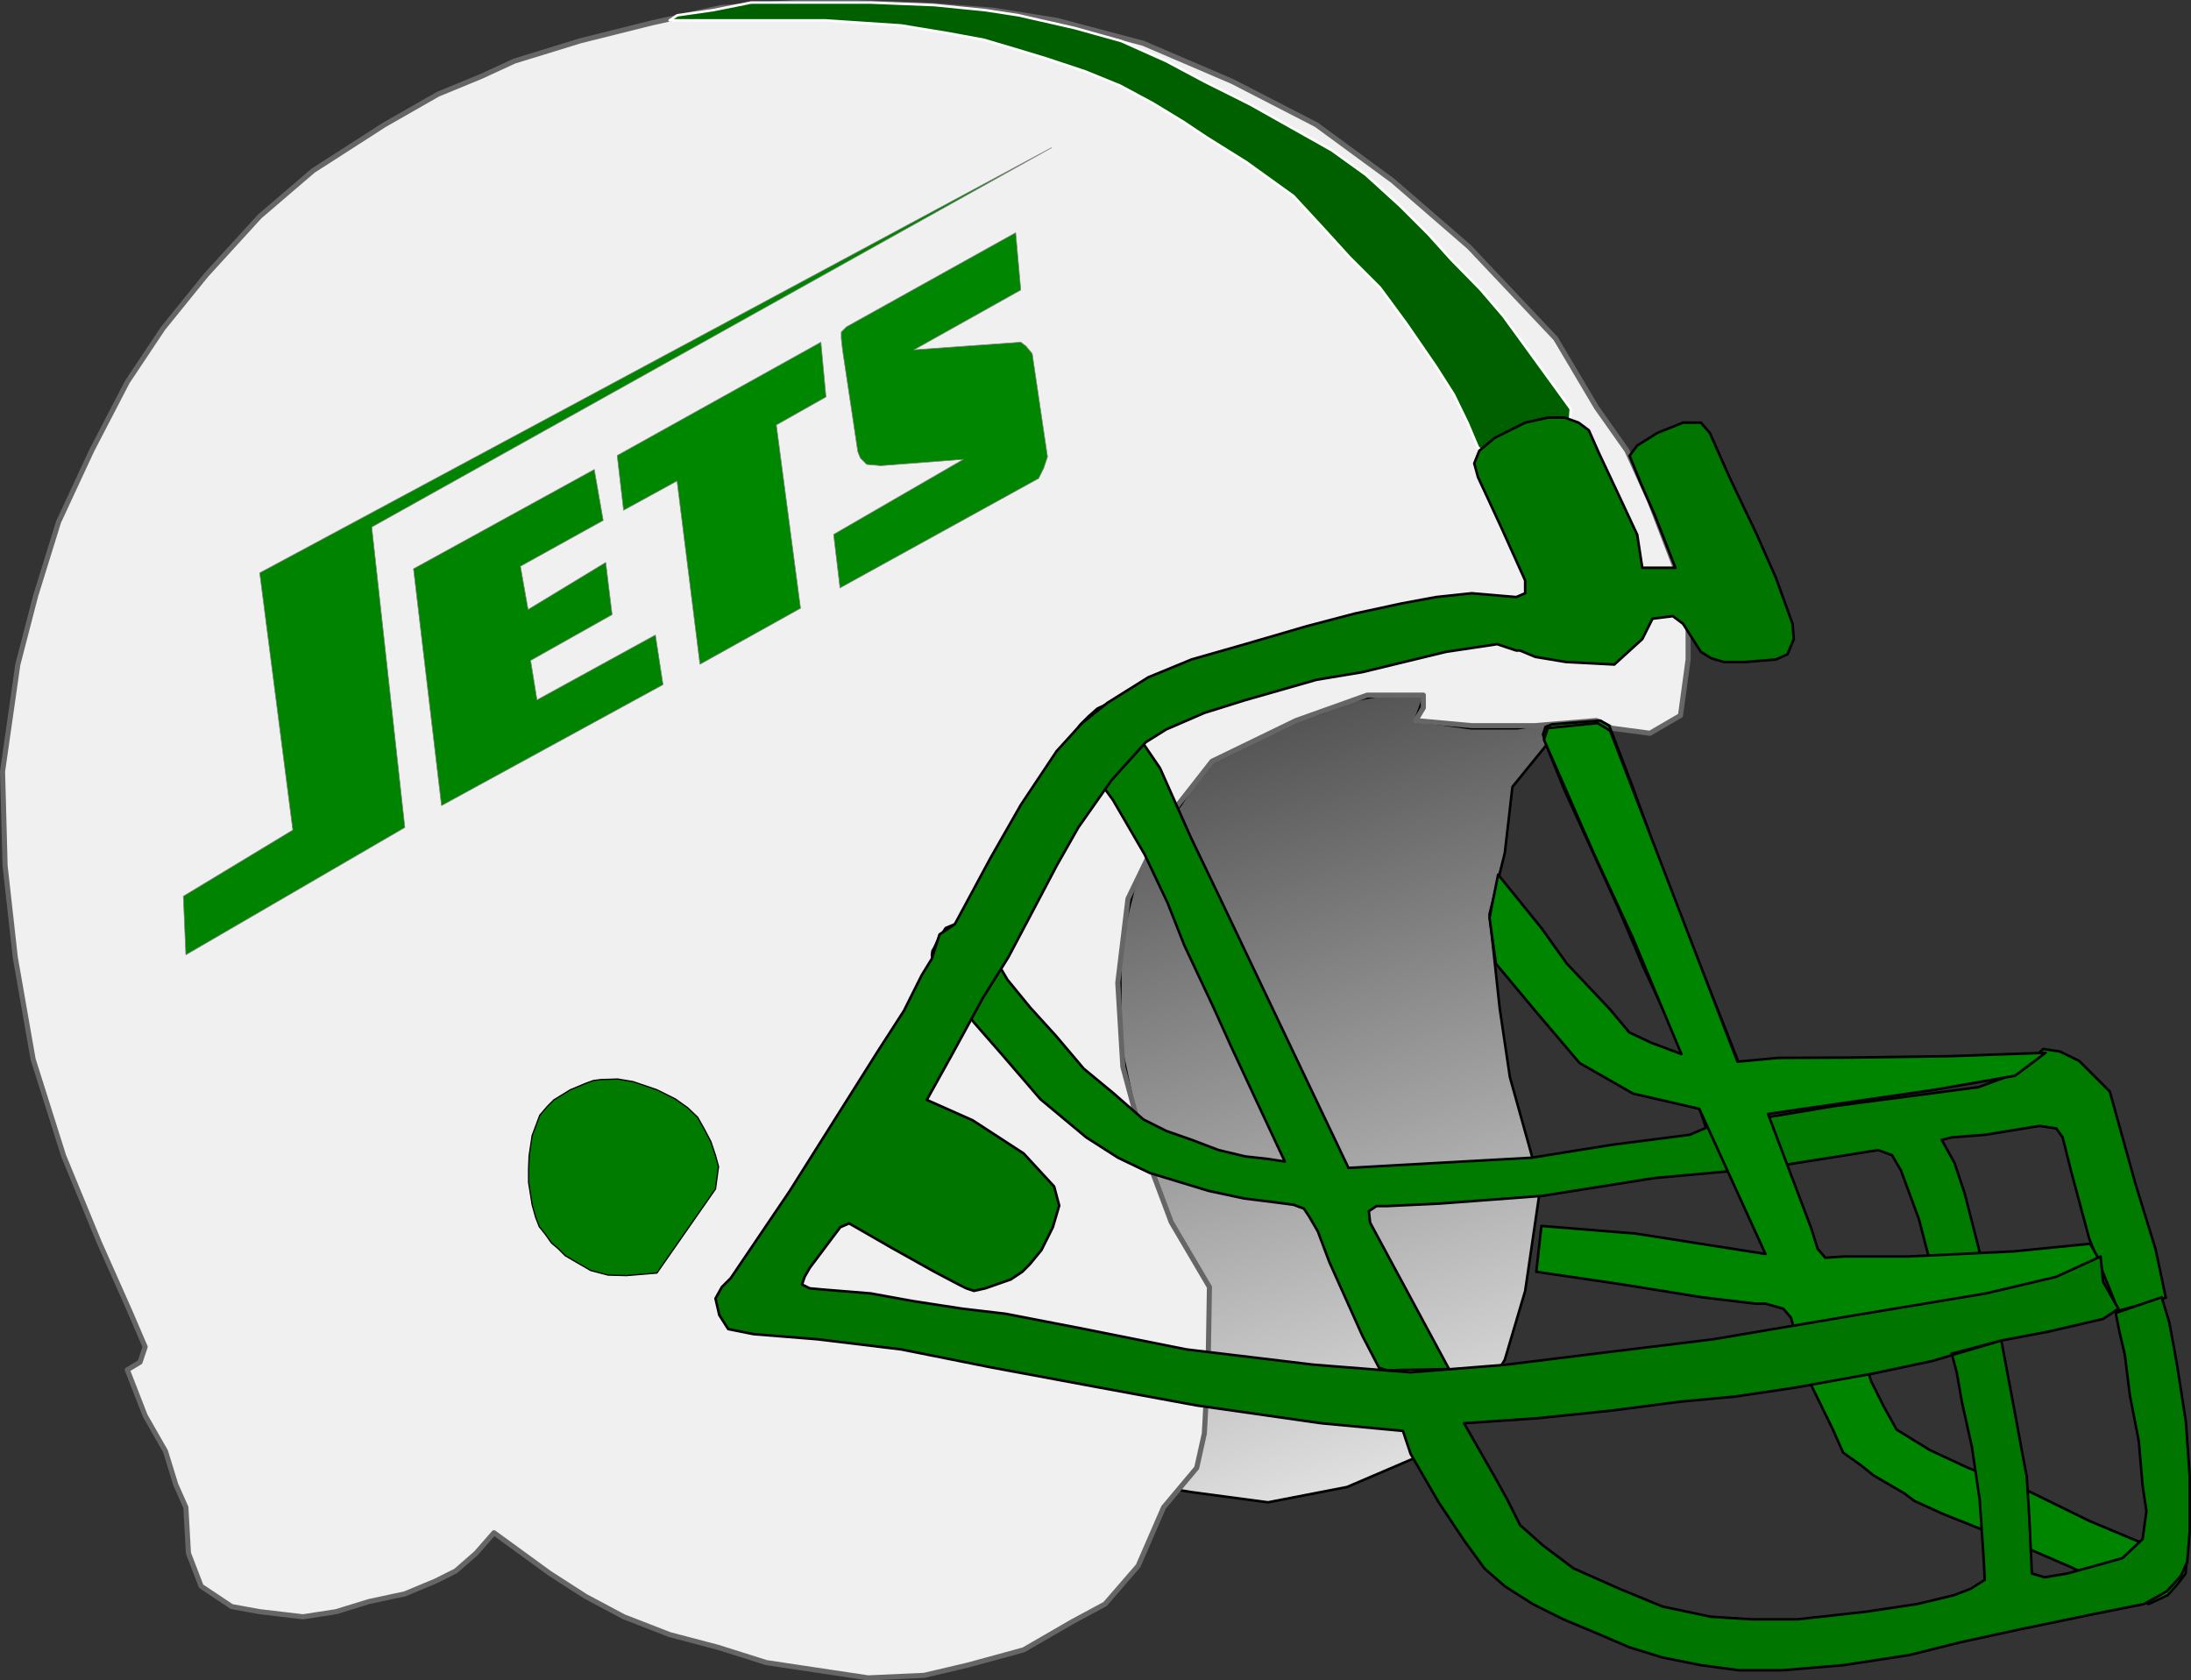 <?xml version="1.0" encoding="UTF-8" standalone="no"?>
<!DOCTYPE svg PUBLIC "-//W3C//DTD SVG 1.1//EN" "http://www.w3.org/Graphics/SVG/1.1/DTD/svg11.dtd">
<svg xmlns="http://www.w3.org/2000/svg" xmlns:xl="http://www.w3.org/1999/xlink" version="1.1" viewBox="-3226 1567 860.5 660" width="860.5pt" height="55pc" xmlns:dc="http://purl.org/dc/elements/1.1/">
  <rect x="-3226" y="1567" width="860.5" height="660" fill="#333333" stroke="none"/>
  <defs>
    <linearGradient x1="0" x2="1" id="Gradient" gradientUnits="userSpaceOnUse">
      <stop offset="0" stop-color="#464646"/>
      <stop offset="1" stop-color="#f0f0f0"/>
    </linearGradient>
    <linearGradient id="Obj_Gradient" xl:href="#Gradient" gradientTransform="translate(-2749.614 1827.222) rotate(72) scale(359.227)"/>
  </defs>
  <g stroke="none" stroke-opacity="1" stroke-dasharray="none" fill="none" fill-opacity="1">
    <title>New York Jets</title>
    <g>
      <title>Capa 1</title>
      <path d="M -2758 2153.045 L -2728 2157.045 L -2697 2151.045 L -2669 2139.045 L -2647 2121.045 L -2635 2101.045 L -2627 2074.045 L -2621 2033.045 L -2633 1990.045 L -2637 1963.045 L -2641 1926.045 L -2635 1902.045 L -2632 1876.045 L -2619 1860.045 L -2602.22 1851.045 L -2609.22 1851.045 L -2616.22 1851.045 L -2630.22 1853.045 L -2648.22 1853.045 L -2670.22 1850.045 L -2666.22 1839.045 L -2678.22 1839.045 L -2694.22 1842.045 L -2707.22 1847.045 L -2720.22 1851.045 L -2727.22 1855.045 L -2735.22 1859.045 L -2751.22 1865.045 L -2762.22 1883.045 L -2770.22 1893.045 L -2779.22 1910.045 L -2786 1937.045 L -2786 1977.045 L -2778.22 2013.045 L -2767 2048.045 L -2752 2071.045 L -2751.72 2078.045 L -2752.22 2089.045 L -2752.22 2098.545 L -2751.72 2106.045 L -2753 2114.045 L -2752.72 2127.545 L -2756 2141.045 L -2759.22 2146.545 L -2764 2152.045 Z" fill="url(#Obj_Gradient)"/>
      <path d="M -2758 2153.045 L -2728 2157.045 L -2697 2151.045 L -2669 2139.045 L -2647 2121.045 L -2635 2101.045 L -2627 2074.045 L -2621 2033.045 L -2633 1990.045 L -2637 1963.045 L -2641 1926.045 L -2635 1902.045 L -2632 1876.045 L -2619 1860.045 L -2602.22 1851.045 L -2609.22 1851.045 L -2616.22 1851.045 L -2630.22 1853.045 L -2648.22 1853.045 L -2670.22 1850.045 L -2666.22 1839.045 L -2678.22 1839.045 L -2694.22 1842.045 L -2707.22 1847.045 L -2720.22 1851.045 L -2727.22 1855.045 L -2735.22 1859.045 L -2751.22 1865.045 L -2762.22 1883.045 L -2770.22 1893.045 L -2779.22 1910.045 L -2786 1937.045 L -2786 1977.045 L -2778.22 2013.045 L -2767 2048.045 L -2752 2071.045 L -2751.72 2078.045 L -2752.22 2089.045 L -2752.22 2098.545 L -2751.72 2106.045 L -2753 2114.045 L -2752.72 2127.545 L -2756 2141.045 L -2759.22 2146.545 L -2764 2152.045 Z" stroke="black" stroke-linecap="round" stroke-linejoin="round" stroke-width="1"/>
      <path d="M -3169 2096 L -3171 2102 L -3176 2105 L -3169 2123 L -3161 2137 L -3157 2150 L -3153 2159 L -3152 2177 L -3147 2190 L -3135 2198 L -3124 2200 L -3107 2202 L -3094 2200 L -3081 2196 L -3067 2193 L -3055 2188 L -3047 2184 L -3039 2177 L -3032 2169 L -3021 2177 L -3010 2185 L -2996 2194 L -2981 2202 L -2963 2209 L -2944 2214 L -2925 2220 L -2905 2223 L -2885 2226 L -2863 2225 L -2846 2221 L -2824 2215 L -2805 2204 L -2792 2197 L -2779 2182 L -2769 2159 L -2756 2143.5 L -2753 2130 L -2751.5 2102 L -2751 2072.5 L -2766 2047 L -2775 2023 L -2785 1986 L -2787 1953 L -2783 1920 L -2768 1889 L -2750 1866 L -2717 1850 L -2689 1840 L -2667 1840 L -2667 1845 L -2670 1850 L -2648 1852 L -2623 1852 L -2599 1850 L -2593 1853 L -2578 1855 L -2566 1848 L -2563 1826 L -2563 1803 L -2578 1764 L -2587 1744 L -2599 1727 L -2615 1700 L -2649 1664 L -2679 1638 L -2709 1616 L -2742 1599 L -2777 1584 L -2811 1575 L -2836 1571 L -2862 1569 L -2890 1568 L -2914 1568 L -2943 1570 L -2970 1576 L -2998 1583 L -3024 1591 L -3037 1597 L -3054 1604 L -3075 1616 L -3103 1634 L -3124 1652 L -3145 1675 L -3162 1696 L -3176 1717 L -3190 1744 L -3203 1772 L -3212 1801 L -3219 1828 L -3225 1870 L -3224 1907 L -3220 1943 L -3213 1983 L -3201 2021 L -3187 2055 L -3175 2082 Z" fill="#f0f0f0"/>
      <path d="M -3169 2096 L -3171 2102 L -3176 2105 L -3169 2123 L -3161 2137 L -3157 2150 L -3153 2159 L -3152 2177 L -3147 2190 L -3135 2198 L -3124 2200 L -3107 2202 L -3094 2200 L -3081 2196 L -3067 2193 L -3055 2188 L -3047 2184 L -3039 2177 L -3032 2169 L -3021 2177 L -3010 2185 L -2996 2194 L -2981 2202 L -2963 2209 L -2944 2214 L -2925 2220 L -2905 2223 L -2885 2226 L -2863 2225 L -2846 2221 L -2824 2215 L -2805 2204 L -2792 2197 L -2779 2182 L -2769 2159 L -2756 2143.5 L -2753 2130 L -2751.5 2102 L -2751 2072.5 L -2766 2047 L -2775 2023 L -2785 1986 L -2787 1953 L -2783 1920 L -2768 1889 L -2750 1866 L -2717 1850 L -2689 1840 L -2667 1840 L -2667 1845 L -2670 1850 L -2648 1852 L -2623 1852 L -2599 1850 L -2593 1853 L -2578 1855 L -2566 1848 L -2563 1826 L -2563 1803 L -2578 1764 L -2587 1744 L -2599 1727 L -2615 1700 L -2649 1664 L -2679 1638 L -2709 1616 L -2742 1599 L -2777 1584 L -2811 1575 L -2836 1571 L -2862 1569 L -2890 1568 L -2914 1568 L -2943 1570 L -2970 1576 L -2998 1583 L -3024 1591 L -3037 1597 L -3054 1604 L -3075 1616 L -3103 1634 L -3124 1652 L -3145 1675 L -3162 1696 L -3176 1717 L -3190 1744 L -3203 1772 L -3212 1801 L -3219 1828 L -3225 1870 L -3224 1907 L -3220 1943 L -3213 1983 L -3201 2021 L -3187 2055 L -3175 2082 Z" stroke="#666" stroke-linecap="round" stroke-linejoin="round" stroke-width="2"/>
      <path d="M -2856.6 1951.5 L -2859.2 1947.1 L -2860 1942.1 L -2859.8 1940.5 L -2859 1939.1 L -2857.9 1936.7 L -2856.4 1934.3 L -2854.6 1931.5 L -2850.8 1929.9 L -2846 1930.7 L -2840.8 1935.3 L -2837.4 1939.7 L -2830.4 1951.7 L -2821.4 1962.7 L -2811.4 1973.7 L -2800.4 1986.7 L -2788.9 1996.2 L -2776.9 2006.7 L -2767.9 2011.2 L -2757.9 2014.7 L -2747.4 2018.7 L -2736.9 2021.2 L -2727.9 2022.2 L -2721.4 2023.2 L -2732.4 1999.7 L -2742.4 1978.2 L -2749.4 1962.7 L -2760.9 1938.2 L -2767.4 1921.7 L -2776.4 1902.7 L -2788.9 1881.2 L -2800.9 1864.7 L -2805 1859.1 L -2805 1855.9 L -2801.6 1851.5 L -2798.4 1848.3 L -2795 1845.3 L -2791.2 1843.5 L -2787.4 1844.7 L -2785.4 1846.7 L -2770.4 1868.7 L -2758.4 1895.7 L -2746.4 1920.7 L -2696.4 2025.7 L -2660.4 2023.7 L -2624.4 2021.7 L -2593.4 2016.7 L -2562.4 2012.7 L -2556 2010 L -2567.5 1975 L -2580.5 1947 L -2590.4 1923.7 L -2611.4 1877.7 L -2618 1861.5 L -2620 1855.5 L -2619 1852.5 L -2616.5 1851.5 L -2597.5 1850 L -2594 1852 L -2585 1875.5 L -2570 1916.5 L -2543.4 1983.7 L -2536 2006.5 L -2506 2001.5 L -2449 1994 L -2434 1988.5 L -2423.5 1979 L -2417 1980 L -2409.4 1983.7 L -2397.4 1995.7 L -2387.4 2031.7 L -2379.4 2057.7 L -2375.4 2076.7 L -2395.4 2082.2 L -2395.5 2078 L -2405.4 2053.7 L -2412.4 2027.7 L -2415.9 2013.7 L -2418.4 2010.2 L -2424.9 2009.2 L -2446.4 2012.7 L -2459.4 2013.7 L -2463.4 2014.7 L -2458.4 2023.7 L -2454.4 2035.7 L -2448.9 2057.2 L -2444.9 2074.2 L -2463.9 2078.2 L -2472.4 2045.7 L -2479.4 2026.7 L -2482.9 2020.7 L -2488.4 2018.7 L -2532.4 2025.7 L -2576.4 2029.7 L -2620.4 2036.7 L -2660.4 2039.7 L -2681.4 2040.7 L -2685.4 2040.7 L -2688.4 2042.7 L -2687.9 2047.2 L -2656.9 2104.7 L -2681.4 2105.2 L -2684.4 2104.2 L -2690.9 2091.7 L -2697.4 2077.2 L -2703.9 2062.7 L -2708.4 2050.7 L -2711.9 2044.7 L -2713.9 2041.7 L -2717.9 2040.2 L -2725.4 2039.2 L -2737.4 2037.7 L -2751.4 2034.7 L -2774.4 2027.7 L -2786.9 2021.7 L -2799.4 2013.7 L -2817.4 1998.7 L -2832.9 1980.7 L -2843.4 1968.7 Z" fill="#007b00"/>
      <path d="M -2856.6 1951.5 L -2859.2 1947.1 L -2860 1942.1 L -2859.8 1940.5 L -2859 1939.1 L -2857.9 1936.7 L -2856.4 1934.3 L -2854.6 1931.5 L -2850.8 1929.9 L -2846 1930.7 L -2840.8 1935.3 L -2837.4 1939.7 L -2830.4 1951.7 L -2821.4 1962.7 L -2811.4 1973.7 L -2800.4 1986.7 L -2788.9 1996.2 L -2776.9 2006.7 L -2767.9 2011.2 L -2757.9 2014.7 L -2747.4 2018.7 L -2736.9 2021.2 L -2727.9 2022.2 L -2721.4 2023.2 L -2732.4 1999.7 L -2742.4 1978.2 L -2749.4 1962.7 L -2760.9 1938.2 L -2767.4 1921.7 L -2776.4 1902.7 L -2788.9 1881.2 L -2800.9 1864.7 L -2805 1859.1 L -2805 1855.9 L -2801.6 1851.5 L -2798.4 1848.3 L -2795 1845.3 L -2791.2 1843.5 L -2787.4 1844.7 L -2785.4 1846.7 L -2770.4 1868.7 L -2758.4 1895.7 L -2746.4 1920.7 L -2696.4 2025.7 L -2660.4 2023.7 L -2624.4 2021.7 L -2593.4 2016.7 L -2562.4 2012.7 L -2556 2010 L -2567.5 1975 L -2580.5 1947 L -2590.4 1923.7 L -2611.4 1877.7 L -2618 1861.5 L -2620 1855.5 L -2619 1852.5 L -2616.5 1851.5 L -2597.5 1850 L -2594 1852 L -2585 1875.5 L -2570 1916.5 L -2543.4 1983.7 L -2536 2006.5 L -2506 2001.5 L -2449 1994 L -2434 1988.5 L -2423.5 1979 L -2417 1980 L -2409.4 1983.7 L -2397.4 1995.7 L -2387.4 2031.7 L -2379.4 2057.7 L -2375.4 2076.7 L -2395.4 2082.2 L -2395.5 2078 L -2405.4 2053.7 L -2412.4 2027.7 L -2415.9 2013.7 L -2418.4 2010.2 L -2424.9 2009.2 L -2446.4 2012.7 L -2459.4 2013.7 L -2463.4 2014.7 L -2458.4 2023.7 L -2454.4 2035.7 L -2448.9 2057.2 L -2444.9 2074.2 L -2463.9 2078.2 L -2472.4 2045.7 L -2479.4 2026.7 L -2482.9 2020.7 L -2488.4 2018.7 L -2532.4 2025.7 L -2576.4 2029.7 L -2620.4 2036.7 L -2660.4 2039.7 L -2681.4 2040.7 L -2685.4 2040.7 L -2688.4 2042.7 L -2687.9 2047.2 L -2656.9 2104.7 L -2681.4 2105.2 L -2684.4 2104.2 L -2690.9 2091.7 L -2697.4 2077.2 L -2703.9 2062.7 L -2708.4 2050.7 L -2711.9 2044.7 L -2713.9 2041.7 L -2717.9 2040.2 L -2725.4 2039.2 L -2737.4 2037.7 L -2751.4 2034.7 L -2774.4 2027.7 L -2786.9 2021.7 L -2799.4 2013.7 L -2817.4 1998.7 L -2832.9 1980.7 L -2843.4 1968.7 Z" stroke="black" stroke-linecap="round" stroke-linejoin="round" stroke-width="1"/>
      <path d="M -2620.624 2048.5 L -2622.624 2066.5 L -2588.624 2071.5 L -2557.624 2076.5 L -2536.624 2079 L -2532.624 2079 L -2525.624 2081 L -2522.624 2084.5 L -2516.124 2108 L -2506.124 2128.5 L -2502.124 2137.5 L -2495.124 2142.5 L -2490.124 2146.5 L -2478.124 2153.5 L -2474.124 2156.5 L -2463.124 2161.5 L -2438.124 2171.5 L -2412.624 2182.5 L -2385.624 2195.5 L -2382.124 2197 L -2374.624 2193.5 L -2370.624 2189 L -2367.624 2185 L -2367.124 2179 L -2383.624 2173.5 L -2405.124 2164.5 L -2429.624 2152.5 L -2453.124 2143.5 L -2468.124 2136.5 L -2481.124 2128.5 L -2486.124 2119.5 L -2491.124 2109.5 L -2499.124 2084.5 L -2425.624 2072.5 L -2401.124 2062.5 L -2405.124 2055.5 L -2435.124 2058.5 L -2476.624 2060.5 L -2501.624 2060.5 L -2509.124 2061 L -2512.124 2057.5 L -2514.624 2049.5 L -2531.624 2004.5 L -2466.124 1995 L -2434.624 1989.5 L -2422.624 1980.5 L -2461.267 1981.857 L -2498.267 1982.357 L -2527.624 1982.5 L -2543.624 1984 L -2593.624 1854 L -2598.624 1851 L -2618.124 1853 L -2619.624 1857.5 L -2600.124 1902 L -2584.624 1935.5 L -2574.624 1959.5 L -2565.624 1981 L -2577.624 1976.5 L -2586.124 1972.5 L -2593.624 1963.5 L -2610.624 1945.5 L -2620.624 1931.5 L -2637.624 1910.5 L -2641 1927.5 L -2638.5 1945.5 L -2622.624 1964.5 L -2605.624 1984.5 L -2584.624 1996.5 L -2558.624 2002.5 L -2532.624 2059.5 L -2583.624 2051.5 Z" fill="#008500"/>
      <path d="M -2620.624 2048.5 L -2622.624 2066.5 L -2588.624 2071.5 L -2557.624 2076.5 L -2536.624 2079 L -2532.624 2079 L -2525.624 2081 L -2522.624 2084.5 L -2516.124 2108 L -2506.124 2128.5 L -2502.124 2137.5 L -2495.124 2142.5 L -2490.124 2146.5 L -2478.124 2153.5 L -2474.124 2156.5 L -2463.124 2161.5 L -2438.124 2171.5 L -2412.624 2182.5 L -2385.624 2195.5 L -2382.124 2197 L -2374.624 2193.5 L -2370.624 2189 L -2367.624 2185 L -2367.124 2179 L -2383.624 2173.5 L -2405.124 2164.5 L -2429.624 2152.5 L -2453.124 2143.5 L -2468.124 2136.5 L -2481.124 2128.5 L -2486.124 2119.5 L -2491.124 2109.5 L -2499.124 2084.5 L -2425.624 2072.5 L -2401.124 2062.5 L -2405.124 2055.5 L -2435.124 2058.5 L -2476.624 2060.5 L -2501.624 2060.5 L -2509.124 2061 L -2512.124 2057.5 L -2514.624 2049.5 L -2531.624 2004.5 L -2466.124 1995 L -2434.624 1989.5 L -2422.624 1980.5 L -2461.267 1981.857 L -2498.267 1982.357 L -2527.624 1982.5 L -2543.624 1984 L -2593.624 1854 L -2598.624 1851 L -2618.124 1853 L -2619.624 1857.5 L -2600.124 1902 L -2584.624 1935.5 L -2574.624 1959.5 L -2565.624 1981 L -2577.624 1976.5 L -2586.124 1972.5 L -2593.624 1963.5 L -2610.624 1945.5 L -2620.624 1931.5 L -2637.624 1910.5 L -2641 1927.5 L -2638.5 1945.5 L -2622.624 1964.5 L -2605.624 1984.5 L -2584.624 1996.5 L -2558.624 2002.5 L -2532.624 2059.5 L -2583.624 2051.5 Z" stroke="black" stroke-linecap="round" stroke-linejoin="round" stroke-width="1"/>
      <path d="M -2968 2067 L -2945 2034 L -2943.8 2025.2 L -2945 2020.8 L -2946.8 2015.4 L -2949.2 2010.8 L -2952 2005.8 L -2956 2002 L -2960.8 1998.6 L -2968 1995 L -2977.4 1991.8 L -2983.4 1990.8 L -2990 1991 L -2993 1991.4 L -2996 1992.5 L -3002 1995 L -3008.5 1999 L -3011 2001.5 L -3014 2005 L -3017 2013 L -3018.2 2021 L -3018.4 2026.2 L -3018.4 2031.4 L -3017.6 2036.4 L -3017 2040.2 L -3015.6 2045.2 L -3014.2 2048.8 L -3011.8 2051.8 L -3009.4 2055.2 L -3006.8 2057.4 L -3004 2060.2 L -2999.2 2063 L -2994 2066 L -2987.2 2067.8 L -2980 2068 Z" fill="#007b00"/>
      <path d="M -2968 2067 L -2945 2034 L -2943.8 2025.2 L -2945 2020.8 L -2946.8 2015.4 L -2949.2 2010.8 L -2952 2005.8 L -2956 2002 L -2960.8 1998.6 L -2968 1995 L -2977.4 1991.8 L -2983.4 1990.8 L -2990 1991 L -2993 1991.4 L -2996 1992.5 L -3002 1995 L -3008.5 1999 L -3011 2001.5 L -3014 2005 L -3017 2013 L -3018.2 2021 L -3018.4 2026.2 L -3018.4 2031.4 L -3017.6 2036.4 L -3017 2040.2 L -3015.6 2045.2 L -3014.2 2048.8 L -3011.8 2051.8 L -3009.4 2055.2 L -3006.8 2057.4 L -3004 2060.2 L -2999.2 2063 L -2994 2066 L -2987.2 2067.8 L -2980 2068 Z" stroke="black" stroke-linecap="round" stroke-linejoin="round" stroke-width=".5"/>
      <path d="M -2963 1575 L -2929 1575 L -2902 1575 L -2872 1577 L -2853.092 1580.133 L -2839.592 1582.633 L -2826.092 1586.633 L -2815 1590 L -2799.592 1595.133 L -2786.092 1600.633 L -2773.092 1607.633 L -2761 1615 L -2752 1621 L -2736.592 1630.633 L -2718 1644 L -2706 1657 L -2696 1668 L -2684 1680 L -2673.592 1694.133 L -2662 1711 L -2655 1722 L -2649.592 1733.133 L -2645.592 1742.633 L -2642.092 1746.133 L -2638.592 1745.633 L -2609.592 1734.633 L -2609.092 1727.633 L -2623.592 1707.633 L -2635.592 1691.133 L -2644.592 1680.633 L -2656 1669 L -2665 1659 L -2676 1648 L -2689.592 1635.633 L -2703 1626 L -2719 1617 L -2735 1608 L -2753 1599 L -2768 1591 L -2785.592 1583.133 L -2804 1578 L -2826 1573 L -2839 1571 L -2859 1569 L -2884 1568 L -2906 1568 L -2931 1568 L -2946 1571 L -2960 1573 Z" fill="#006000"/>
      <path d="M -2963 1575 L -2929 1575 L -2902 1575 L -2872 1577 L -2853.092 1580.133 L -2839.592 1582.633 L -2826.092 1586.633 L -2815 1590 L -2799.592 1595.133 L -2786.092 1600.633 L -2773.092 1607.633 L -2761 1615 L -2752 1621 L -2736.592 1630.633 L -2718 1644 L -2706 1657 L -2696 1668 L -2684 1680 L -2673.592 1694.133 L -2662 1711 L -2655 1722 L -2649.592 1733.133 L -2645.592 1742.633 L -2642.092 1746.133 L -2638.592 1745.633 L -2609.592 1734.633 L -2609.092 1727.633 L -2623.592 1707.633 L -2635.592 1691.133 L -2644.592 1680.633 L -2656 1669 L -2665 1659 L -2676 1648 L -2689.592 1635.633 L -2703 1626 L -2719 1617 L -2735 1608 L -2753 1599 L -2768 1591 L -2785.592 1583.133 L -2804 1578 L -2826 1573 L -2839 1571 L -2859 1569 L -2884 1568 L -2906 1568 L -2931 1568 L -2946 1571 L -2960 1573 Z" stroke="white" stroke-linecap="round" stroke-linejoin="round" stroke-width="1"/>
      <path d="M -2945 2077 L -2942.5 2072.5 L -2939 2069 L -2916 2035 L -2881 1979.5 L -2871 1964 L -2864 1950 L -2860 1943.5 L -2857 1934 L -2851 1930 L -2837 1904 L -2825 1883 L -2811 1862 L -2801 1851 L -2791 1843 L -2775 1833 L -2758 1826 L -2737 1820 L -2713 1813 L -2694 1808 L -2675.5 1804 L -2662 1801.5 L -2648 1800 L -2630.5 1801.5 L -2627 1800 L -2627 1795 L -2636 1775 L -2642 1762 L -2645.5 1754.5 L -2647 1749 L -2645 1744 L -2639 1739 L -2627 1733 L -2618 1731 L -2611.5 1731 L -2606 1733 L -2602 1736 L -2598 1745 L -2590 1762 L -2583 1777 L -2581 1790 L -2568 1790 L -2576 1769.5 L -2581.5 1757 L -2586 1746 L -2583 1742 L -2575 1737 L -2565 1733 L -2558 1733 L -2554.5 1737 L -2546.5 1755 L -2536 1777 L -2528.5 1794 L -2522 1812 L -2521.5 1818 L -2524 1824 L -2528.5 1826 L -2540.5 1827 L -2549 1827 L -2554 1825.5 L -2558 1823 L -2565 1812 L -2569 1809 L -2577 1810 L -2581 1818 L -2592 1828 L -2611 1827 L -2623 1825 L -2629 1822.5 L -2630.5 1822.5 L -2638 1820 L -2658 1823 L -2691 1831 L -2709 1834 L -2737 1842 L -2753 1847 L -2768 1853.5 L -2776 1858.5 L -2789.5 1873.5 L -2802.5 1892 L -2811 1907 L -2821 1926 L -2830 1943 L -2840 1959 L -2852 1981 L -2862 1999 L -2844 2007 L -2824 2020 L -2812 2033 L -2810 2040.5 L -2812.5 2049 L -2817 2058 L -2821.5 2063.5 L -2824.5 2066.5 L -2829 2069.5 L -2839 2073 L -2843.5 2074 L -2846.5 2073 L -2849.5 2071.5 L -2859 2066.5 L -2876 2057 L -2892.5 2047.5 L -2896 2049 L -2908 2065 L -2910 2068.5 L -2911 2071.5 L -2908 2073 L -2902.5 2073.5 L -2884 2075 L -2867.5 2078 L -2848 2081 L -2831 2083 L -2800 2089 L -2760 2097 L -2710 2103 L -2672 2106 L -2634.5 2103 L -2594 2098 L -2553 2093 L -2500 2084 L -2470 2079 L -2446 2075 L -2418.5 2068.5 L -2401 2060.5 L -2400 2070.5 L -2394 2081 L -2400 2085 L -2421.5 2090 L -2440 2093.5 L -2467 2101.5 L -2490.5 2106.5 L -2521 2112 L -2544.5 2115.5 L -2566 2117.5 L -2593 2121 L -2622 2124 L -2651 2126 L -2639 2147 L -2634 2156 L -2629 2166 L -2620 2174 L -2608 2183 L -2590 2191 L -2573 2198 L -2554 2202 L -2538 2203 L -2520 2203 L -2493 2200 L -2473 2197 L -2458.5 2193.5 L -2452 2191 L -2446.5 2187.5 L -2447 2178 L -2448.5 2156 L -2451.5 2135.5 L -2455.5 2117.5 L -2457.5 2106 L -2459.5 2098.5 L -2459.2 2098.6 L -2440 2093.5 L -2437 2109.5 L -2434 2125.5 L -2432 2136.5 L -2430 2147 L -2429 2163 L -2428 2185 L -2423 2186.5 L -2414 2185 L -2392.5 2179 L -2384.5 2171.5 L -2383 2160.5 L -2384.5 2150.5 L -2386 2133 L -2389.5 2115 L -2391.5 2099 L -2393.5 2090.5 L -2395 2083 L -2394.5 2082.5 L -2377 2076.5 L -2374 2086.5 L -2371 2103 L -2367.5 2125.5 L -2366 2147 L -2366 2159.5 L -2366 2168.5 L -2367 2180.5 L -2369.5 2186 L -2375 2192 L -2384 2197 L -2404 2201 L -2433 2207 L -2456 2212 L -2476 2217 L -2502 2221 L -2526 2223 L -2543 2223 L -2558 2221 L -2573 2218 L -2586 2214 L -2600 2208 L -2612 2203 L -2624 2197 L -2635 2190 L -2643 2183 L -2651 2172 L -2661 2157 L -2672 2138 L -2675 2129 L -2707 2126 L -2756 2119 L -2794 2112 L -2837 2104 L -2872 2097 L -2905 2093 L -2930 2091 L -2940 2089 L -2943.5 2083.5 Z" fill="#007500"/>
      <path d="M -2945 2077 L -2942.5 2072.5 L -2939 2069 L -2916 2035 L -2881 1979.5 L -2871 1964 L -2864 1950 L -2860 1943.5 L -2857 1934 L -2851 1930 L -2837 1904 L -2825 1883 L -2811 1862 L -2801 1851 L -2791 1843 L -2775 1833 L -2758 1826 L -2737 1820 L -2713 1813 L -2694 1808 L -2675.5 1804 L -2662 1801.5 L -2648 1800 L -2630.5 1801.5 L -2627 1800 L -2627 1795 L -2636 1775 L -2642 1762 L -2645.5 1754.5 L -2647 1749 L -2645 1744 L -2639 1739 L -2627 1733 L -2618 1731 L -2611.5 1731 L -2606 1733 L -2602 1736 L -2598 1745 L -2590 1762 L -2583 1777 L -2581 1790 L -2568 1790 L -2576 1769.5 L -2581.5 1757 L -2586 1746 L -2583 1742 L -2575 1737 L -2565 1733 L -2558 1733 L -2554.5 1737 L -2546.5 1755 L -2536 1777 L -2528.5 1794 L -2522 1812 L -2521.5 1818 L -2524 1824 L -2528.5 1826 L -2540.5 1827 L -2549 1827 L -2554 1825.5 L -2558 1823 L -2565 1812 L -2569 1809 L -2577 1810 L -2581 1818 L -2592 1828 L -2611 1827 L -2623 1825 L -2629 1822.5 L -2630.5 1822.5 L -2638 1820 L -2658 1823 L -2691 1831 L -2709 1834 L -2737 1842 L -2753 1847 L -2768 1853.5 L -2776 1858.5 L -2789.5 1873.5 L -2802.5 1892 L -2811 1907 L -2821 1926 L -2830 1943 L -2840 1959 L -2852 1981 L -2862 1999 L -2844 2007 L -2824 2020 L -2812 2033 L -2810 2040.5 L -2812.5 2049 L -2817 2058 L -2821.5 2063.5 L -2824.5 2066.5 L -2829 2069.5 L -2839 2073 L -2843.5 2074 L -2846.5 2073 L -2849.5 2071.5 L -2859 2066.5 L -2876 2057 L -2892.5 2047.5 L -2896 2049 L -2908 2065 L -2910 2068.5 L -2911 2071.5 L -2908 2073 L -2902.5 2073.5 L -2884 2075 L -2867.5 2078 L -2848 2081 L -2831 2083 L -2800 2089 L -2760 2097 L -2710 2103 L -2672 2106 L -2634.5 2103 L -2594 2098 L -2553 2093 L -2500 2084 L -2470 2079 L -2446 2075 L -2418.5 2068.5 L -2401 2060.5 L -2400 2070.5 L -2394 2081 L -2400 2085 L -2421.5 2090 L -2440 2093.5 L -2467 2101.5 L -2490.5 2106.5 L -2521 2112 L -2544.5 2115.5 L -2566 2117.5 L -2593 2121 L -2622 2124 L -2651 2126 L -2639 2147 L -2634 2156 L -2629 2166 L -2620 2174 L -2608 2183 L -2590 2191 L -2573 2198 L -2554 2202 L -2538 2203 L -2520 2203 L -2493 2200 L -2473 2197 L -2458.5 2193.5 L -2452 2191 L -2446.5 2187.5 L -2447 2178 L -2448.5 2156 L -2451.5 2135.5 L -2455.5 2117.5 L -2457.5 2106 L -2459.5 2098.5 L -2459.2 2098.6 L -2440 2093.5 L -2437 2109.5 L -2434 2125.5 L -2432 2136.5 L -2430 2147 L -2429 2163 L -2428 2185 L -2423 2186.5 L -2414 2185 L -2392.5 2179 L -2384.5 2171.5 L -2383 2160.5 L -2384.5 2150.5 L -2386 2133 L -2389.5 2115 L -2391.5 2099 L -2393.5 2090.5 L -2395 2083 L -2394.5 2082.5 L -2377 2076.5 L -2374 2086.5 L -2371 2103 L -2367.5 2125.5 L -2366 2147 L -2366 2159.5 L -2366 2168.5 L -2367 2180.5 L -2369.5 2186 L -2375 2192 L -2384 2197 L -2404 2201 L -2433 2207 L -2456 2212 L -2476 2217 L -2502 2221 L -2526 2223 L -2543 2223 L -2558 2221 L -2573 2218 L -2586 2214 L -2600 2208 L -2612 2203 L -2624 2197 L -2635 2190 L -2643 2183 L -2651 2172 L -2661 2157 L -2672 2138 L -2675 2129 L -2707 2126 L -2756 2119 L -2794 2112 L -2837 2104 L -2872 2097 L -2905 2093 L -2930 2091 L -2940 2089 L -2943.5 2083.5 Z" stroke="black" stroke-linecap="round" stroke-linejoin="round" stroke-width="1"/>
      <path d="M -3124 1792 L -2813 1625 L -3080 1774 L -3067 1892 L -3153 1942 L -3154 1919 L -3111 1893 Z" fill="#008400"/>
      <path d="M -3124 1792 L -2813 1625 L -3080 1774 L -3067 1892 L -3153 1942 L -3154 1919 L -3111 1893 Z" stroke="gray" stroke-linecap="round" stroke-linejoin="round" stroke-width=".25"/>
      <path d="M -3063.6 1790.4 L -2992.6 1751.4 L -2989.1 1771.4 L -3021.6 1789.4 L -3018.6 1806.4 L -2988.1 1787.9 L -2985.6 1808.4 L -3017.6 1826.4 L -3015.1 1841.9 L -2968.6 1816.4 L -2965.6 1835.9 L -3052.6 1883.4 Z" fill="#008400"/>
      <path d="M -3063.6 1790.4 L -2992.6 1751.4 L -2989.1 1771.4 L -3021.6 1789.4 L -3018.6 1806.4 L -2988.1 1787.9 L -2985.6 1808.4 L -3017.6 1826.4 L -3015.1 1841.9 L -2968.6 1816.4 L -2965.6 1835.9 L -3052.6 1883.4 Z" stroke="gray" stroke-linecap="round" stroke-linejoin="round" stroke-width=".25"/>
      <path d="M -2983.6 1745.9 L -2903.6 1701.4 L -2901.6 1722.9 L -2921.1 1733.9 L -2911.6 1805.9 L -2951.1 1827.9 L -2960.1 1755.9 L -2981.1 1767.4 Z" fill="#008700"/>
      <path d="M -2983.6 1745.9 L -2903.6 1701.4 L -2901.6 1722.9 L -2921.1 1733.9 L -2911.6 1805.9 L -2951.1 1827.9 L -2960.1 1755.9 L -2981.1 1767.4 Z" stroke="gray" stroke-linecap="round" stroke-linejoin="round" stroke-width=".25"/>
      <path d="M -2893.6 1695.4 L -2827.1 1658.4 L -2825.1 1680.9 L -2867.1 1704.4 L -2825.1 1701.4 L -2823.1 1702.9 L -2820.6 1705.9 L -2814.6 1746.4 L -2816.1 1750.9 L -2818.1 1754.9 L -2896.1 1797.9 L -2898.6 1776.9 L -2847.6 1747.4 L -2880.1 1749.9 L -2885.6 1749.4 L -2888.1 1746.9 L -2889.1 1744.4 L -2895.1 1704.4 L -2895.6 1699.9 L -2895.6 1697.4 Z" fill="#008600"/>
      <path d="M -2893.6 1695.4 L -2827.1 1658.4 L -2825.1 1680.9 L -2867.1 1704.4 L -2825.1 1701.4 L -2823.1 1702.9 L -2820.6 1705.9 L -2814.6 1746.4 L -2816.1 1750.9 L -2818.1 1754.9 L -2896.1 1797.9 L -2898.6 1776.9 L -2847.6 1747.4 L -2880.1 1749.9 L -2885.6 1749.4 L -2888.1 1746.9 L -2889.1 1744.4 L -2895.1 1704.4 L -2895.6 1699.9 L -2895.6 1697.4 Z" stroke="gray" stroke-linecap="round" stroke-linejoin="round" stroke-width=".25"/>
    </g>
  </g>
</svg>
